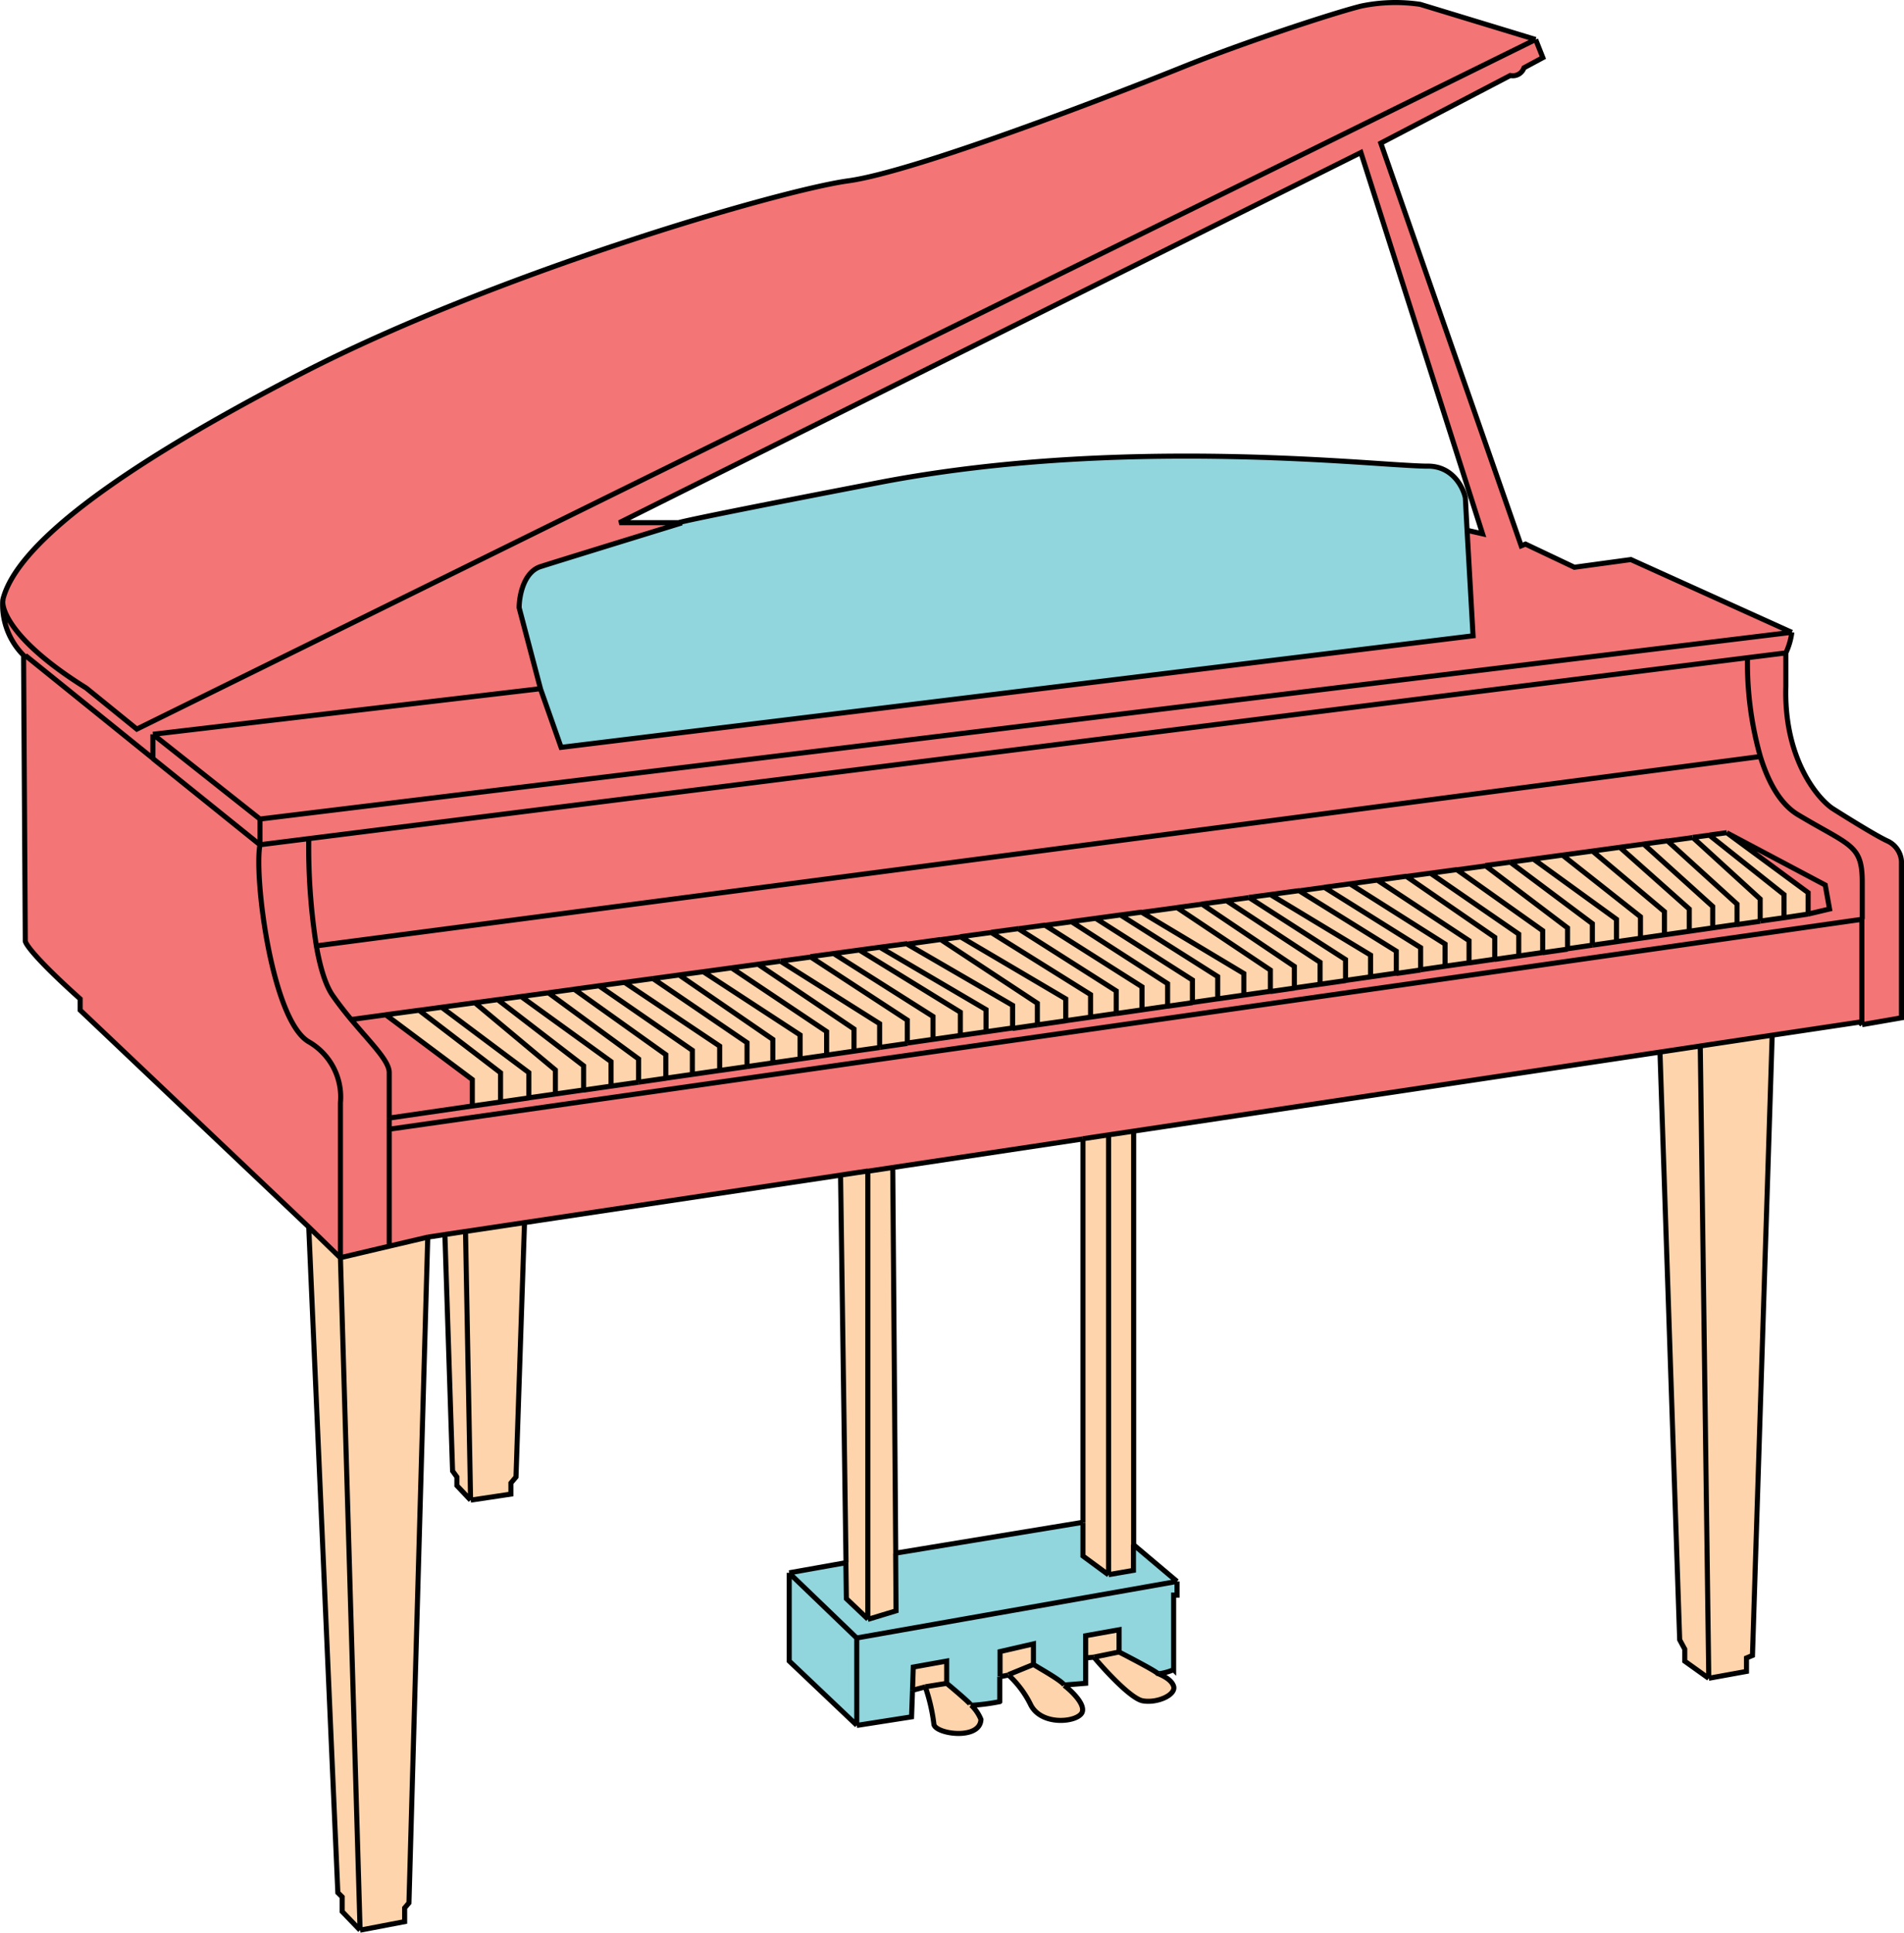 <svg xmlns="http://www.w3.org/2000/svg" viewBox="0 0 375.68 381.18"><defs><style>.cls-1{fill:#f37575;}.cls-1,.cls-3{fill-rule:evenodd;}.cls-2{fill:#91d5dd;}.cls-3,.cls-4{fill:#fed4ac;}.cls-5{fill:none;stroke:#000;}</style></defs><title>icon-8</title><g id="Layer_2" data-name="Layer 2"><g id="_8_icon" data-name="8 icon"><path id="body" class="cls-1" d="M67.51,377v-2.88l-.85-.84L60.92,242,15.81,199.22V197c-8.93-8-10.93-11-10.82-11.48l-.34-56.27A14.13,14.13,0,0,1,.54,118.53a2.37,2.37,0,0,1,.06-.41c2.7-10.31,21.12-25,59.13-44.6s94.11-36,107.63-37.85,53.9-17.57,66.06-22.47,29.74-10.65,35.15-12A33.28,33.28,0,0,1,280.23.86L303,7.79l1.35,3.55-3.72,2a2.34,2.34,0,0,1-2.7,1.52L272.45,28.23l27.71,79.42.85-.34,9.63,4.56,11.15-1.52,31.76,14.36a13.89,13.89,0,0,1-1.18,4.06v6.58c-.41,13.79,5.91,21.74,9.12,24,2.65,1.69,8.52,5.34,10.82,6.42a4.77,4.77,0,0,1,2.87,4v30.92l-7.77,1.35-.51-.5-17.23,2.58-3.89,122.28-1.18.5v2.71L337.16,331l-4.73-3.38v-2.37l-1-1.85L327.53,207.5,223.62,223.1v81.55l8.62,7.27v2.7h-.67v14.7a10.39,10.39,0,0,1-2.86.8c1,.37,2.5,1.22,2.86,2.41.5,1.69-3.21,3.38-6.09,2.87-2.29-.4-7.37-5.91-9.63-8.61l-1.69.16V332l-4.22.34c1.41,1.07,4.09,3.62,3.55,5.24-.68,2-7.94,2.87-10.14-1.35a19.75,19.75,0,0,0-4.39-5.92l-1.69.34v4.9a40.73,40.73,0,0,1-5.64.73,8.28,8.28,0,0,1,1.92,2.82c-.17,4.22-9.29,2.87-9.29.85a35.75,35.75,0,0,0-1.69-7.27l-2.52.67-.19,5.24-10.81,1.69L155.7,327.63v-17.4l11.22-2-1.08-76.43-62.35,9.36-1.68,50.17-1,1.19v2.19l-7.94,1.19L90.15,293V291.3l-.85-1.18-1.52-46.63L84.4,244,80.69,375.28l-.85,1V379l-8.79,1.69ZM213.66,224.59l-37.51,5.63.59,76.12,36.92-6.08Zm54.91-194.5,24,75.19-3-.68,1.18,20.79-179.94,22-4.05-11.49-4.23-16.05c0-2.25.85-7,4.23-8.11s20-6.19,27.87-8.62H122.25ZM356.76,180.3v-4.23l-17.06-7.26,1-4.56L76.12,200.15l17.07,12.76v5.23Z"/><path id="board" class="cls-2" d="M289.52,104.6l-.34-6.42c-.45-2.14-2.6-6.38-7.6-6.25-1.11,0-3.71-.14-7.51-.39-17.57-1.17-59.57-4.26-100.46,3.6-29.11,5.6-38.27,7.53-39.69,7.94h.66c-7.88,2.43-24.5,7.54-27.87,8.62s-4.23,5.86-4.23,8.11l4.23,16.05,4.05,11.49,179.94-22Z"/><path class="cls-2" d="M171.25,319.35,167,315.3l-.1-7.1-11.22,2,13.35,12.84,63.19-11.15-8.62-7.27v5.07l-4.9.85-5.06-3.72v-6.59l-36.92,6.08.08,11.32Z"/><path id="Bottom-box" class="cls-2" d="M169.05,340.3l10.81-1.69.19-5.24.15-4.56,6.59-1.18V332c1.58,1.3,4.73,4,4.73,4.23l.11.05a40.73,40.73,0,0,0,5.64-.73v-9.8l6.59-1.52v4.06l1.31.79c1.81,1.07,4.24,2.52,4.77,3.26l4.22-.34v-9.46l6.59-1.18v4.39c2.42,1.24,7.34,3.82,7.61,4.23l.08,0,.27.1a10.39,10.39,0,0,0,2.86-.8v-14.7h.67v-2.7l-63.19,11.15Z"/><path id="Box-left" class="cls-2" d="M155.7,310.23v17.4l13.35,12.67V323.07Z"/><path id="Controls" class="cls-3" d="M.6,118.12c0,.13,0,.26-.06.41A2.37,2.37,0,0,1,.6,118.12ZM228.44,330l.27.1c1,.37,2.5,1.22,2.86,2.41.5,1.69-3.21,3.38-6.09,2.87-2.29-.4-7.37-5.91-9.63-8.61l-1.69.16v-4.39l6.59-1.18v4.39c2.42,1.24,7.34,3.82,7.61,4.23Zm-23.27-.92c1.81,1.07,4.24,2.52,4.77,3.26,1.41,1.07,4.09,3.62,3.55,5.24-.68,2-7.94,2.87-10.14-1.35a19.75,19.75,0,0,0-4.39-5.92l-1.69.34v-4.9l6.59-1.52v4.06Zm-13.65,7.15.11.05a8.28,8.28,0,0,1,1.92,2.82c-.17,4.22-9.29,2.87-9.29.85a35.75,35.75,0,0,0-1.69-7.27l-2.52.67.15-4.56,6.59-1.18V332C188.37,333.32,191.52,336,191.52,336.25Zm-57.6-233.17c-.47.14-.1.11.66,0Z"/><path id="Back-leg" class="cls-4" d="M101.81,291.3l1.68-50.17-11.65,1.75,1,53,7.94-1.19v-2.19Z"/><path id="back-leg-left" class="cls-4" d="M90.15,293l2.7,2.88-1-53-4.06.61,1.52,46.63.85,1.18Z"/><path id="Right-leg" class="cls-4" d="M337.16,331l7.44-1.35V327l1.18-.5,3.89-122.28-14.19,2.13Z"/><path id="Right-leg-left" class="cls-4" d="M327.53,207.5l3.89,115.91,1,1.85v2.37l4.73,3.38L335.48,206.3Z"/><path id="Middle-right-left" class="cls-4" d="M213.66,306.85l5.06,3.72V223.83l-5.06.76v82.26Z"/><path id="Middle-right-right" class="cls-4" d="M218.72,223.83v86.74l4.9-.85V223.1Z"/><path id="Middle-left-right" class="cls-4" d="M171.25,231v88.39l5.57-1.69-.08-11.32-.59-76.12Z"/><path id="Middle-left-left" class="cls-4" d="M167,315.3l4.23,4.05V231l-5.41.81,1.08,76.43Z"/><path id="key1" class="cls-4" d="M76.12,200.15l17.07,12.76v5.23l5.57-.8v-5.78l-16.05-12.3Z"/><path id="key2" class="cls-4" d="M82.71,199.26l16.05,12.3v5.78l5.58-.8v-5l-17.23-12.9Z"/><path id="key3" class="cls-4" d="M104.34,211.56v5l5.24-.75v-4.74L93.7,197.77l-6.59.89Z"/><path id="key4" class="cls-4" d="M109.58,211.05v4.74l5.57-.8V210.2l-16.89-13-4.56.62Z"/><path id="key5" class="cls-4" d="M115.15,210.2V215l5.41-.78v-4.85l-17.74-12.83-4.56.62Z"/><path id="key6" class="cls-4" d="M120.56,209.36v4.85l5.41-.77v-4.59l-17.74-13-5.41.73Z"/><path id="key7" class="cls-4" d="M126,208.85v4.59l5.4-.78V208l-18.08-12.9-5.06.69Z"/><path id="key8" class="cls-4" d="M131.37,208v4.65l5.24-.75v-4.75l-18.42-12.72-4.9.67Z"/><path id="key9" class="cls-4" d="M136.61,207.16v4.75l5.41-.78v-4.81l-18.76-12.56-5.07.68Z"/><path id="key10" class="cls-4" d="M142,206.32v4.81l5.4-.77v-4.72L128.84,193l-5.58.76Z"/><path id="key11" class="cls-4" d="M147.42,205.64v4.72l5.07-.73V205L134,192.29l-5.2.71Z"/><path id="ley12" class="cls-4" d="M152.49,205v4.66l5.42-.78v-4.73l-19.1-12.47-4.77.64Z"/><path id="key13" class="cls-4" d="M157.91,204.12v4.73l5.23-.75v-4.65l-18.76-12.56-5.57.76Z"/><path id="key14" class="cls-4" d="M163.14,203.45v4.65l5.4-.78v-4.38l-18.92-12.76-5.24.71Z"/><path id="Left-right" class="cls-4" d="M71.05,380.68,79.84,379v-2.7l.85-1L84.4,244l-7.6,1.78-9.63,2.27Z"/><path id="left-left" class="cls-4" d="M67.51,374.09V377l3.54,3.71L67.17,248.05,60.92,242l5.74,131.28Z"/><path id="key15" class="cls-4" d="M168.54,202.94v4.38l5.07-.72v-4.68L154,189.58l-4.39.6Z"/><path id="key16" class="cls-4" d="M179,201.25v4.57l5.07-.73v-4.52l-19.6-12.41-4.56.62Z"/><path id="key17" class="cls-4" d="M184.09,200.57v4.52l10.47-1.5v-4.37l-20.95-12.3-4.05.55-5.07.69Z"/><path id="key18" class="cls-4" d="M204.7,197.87v4.26l5.58-.8V197l-20.79-12.25-3.88.53Z"/><path id="key19" class="cls-4" d="M235.28,193.31v4.43l5-.72v-4.39l-19.18-12.15-4.9.67Z"/><path id="key20" class="cls-4" d="M318.92,181.31v4.42l4.73-.68V180.8l-15.38-12.15-5.74.78Z"/><path id="key21" class="cls-4" d="M333.28,179.28v4.39l4.66-.67v-4.22l-13.62-12.31-4.73.64Z"/><path id="key22" class="cls-4" d="M342.74,178.27v4l4.56-.65v-4.4L334,165.16l-4.9.67Z"/><path id="key23" class="cls-4" d="M356.76,180.3v-4.23l-16.05-11.82-3.38.46L352,176.41V181Z"/><path id="key24" class="cls-4" d="M347.3,177.26v4.4L352,181v-4.57l-14.71-11.7-3.38.45Z"/><path id="key25" class="cls-4" d="M337.94,178.78V183l4.8-.69v-4l-13.69-12.44-4.73.64Z"/><path id="key26" class="cls-4" d="M328.38,179.79v4.58l4.9-.7v-4.39l-13.69-12.17-5.4.74Z"/><path id="key27" class="cls-4" d="M323.65,180.8v4.25l4.73-.68v-4.58l-14.19-11.94-5.92.8Z"/><path id="key28" class="cls-4" d="M309.29,183v4.12l4.9-.71v-4.25L298,170.05l-4.9.66Z"/><path id="key29" class="cls-4" d="M304.39,183.51v4.31l4.9-.7V183l-16.22-12.29-5.58.76Z"/><path id="key30" class="cls-4" d="M314.19,182.16v4.25l4.73-.68v-4.42l-16.39-11.88-4.56.62Z"/><path id="key31" class="cls-4" d="M289.86,185.54v4.37l5.07-.73v-4.32l-17.41-12-5.74.78Z"/><path id="key32" class="cls-4" d="M294.93,184.86v4.32l4.73-.68v-4.32l-17.41-12-4.73.64Z"/><path id="key33" class="cls-4" d="M299.66,184.18v4.32l4.73-.68v-4.31l-16.9-12-5.24.71Z"/><path id="key34" class="cls-4" d="M275.5,187.56V192l4.78-.69v-4.39L261.3,175l-4.9.67Z"/><path id="key35" class="cls-4" d="M280.28,186.89v4.39l4.85-.7v-4.37l-18.76-11.87-5.07.68Z"/><path id="key36" class="cls-4" d="M285.13,186.21v4.37l4.73-.67v-4.37L271.78,173.6l-5.41.74Z"/><path id="key37" class="cls-4" d="M250.66,191.28v4.25l4.73-.68V190.6l-18.25-12.3-4.9.67Z"/><path id="key38" class="cls-4" d="M270.43,188.41v4.29l5.07-.73v-4.41l-19.1-11.87-5.74.78Z"/><path id="key39" class="cls-4" d="M265.53,189.25v4.15l4.9-.7v-4.29l-19.77-11.94-4.23.57Z"/><path id="key40" class="cls-4" d="M255.39,190.6v4.25l10.14-1.45v-4.15L246.43,177l-4.39.6-4.9.66Z"/><path id="key41" class="cls-4" d="M240.27,192.63V197l10.39-1.49v-4.25L232.24,179l-6.93.94-4.22.57Z"/><path id="key42" class="cls-4" d="M230.38,194v4.46l4.9-.7v-4.43l-19.09-12.16-4.73.64Z"/><path id="key43" class="cls-4" d="M220.25,195.5v4.4l5.06-.73v-4.51L206.22,182.5l-5.24.71Z"/><path id="key44" class="cls-4" d="M215.18,196.18v4.45l5.07-.73v-4.4L201,183.21l-5.4.73Z"/><path id="key45" class="cls-4" d="M225.31,194.66v4.51l5.07-.73V194l-18.92-12.19-5.24.71Z"/><path id="key46" class="cls-4" d="M210.28,197v4.31l4.9-.7v-4.45l-19.6-12.24-6.09.83Z"/><path id="key47" class="cls-4" d="M199.8,198.38v4.46l4.9-.71v-4.26L185.61,185.3l-6.59.91Z"/><path id="key48" class="cls-4" d="M194.56,199.22v4.37l5.24-.75v-4.46L179,186.21l-5.41.71Z"/><path id="key49" class="cls-4" d="M173.61,201.92v4.68l5.41-.78v-4.57l-19.09-12.47-5.92.8Z"/><path class="cls-5" d="M71.05,380.68,67.51,377v-2.88l-.85-.84L60.92,242M71.05,380.68,79.84,379v-2.7l.85-1L84.4,244M71.05,380.68,67.17,248.05M84.4,244l3.38-.51M84.4,244l-7.6,1.78m290.61-43.69-.51-.5-17.23,2.58m17.74-2.08,7.77-1.35V169.82a4.77,4.77,0,0,0-2.87-4c-2.3-1.08-8.17-4.73-10.82-6.42-3.21-2.26-9.53-10.21-9.12-24v-6.58m15,73.32V181.31m0,20.78V181.31m-15-52.54a13.89,13.89,0,0,0,1.18-4.06m-1.18,4.06-7.6.95m8.78-5-31.76-14.36-11.15,1.52L301,107.31l-.85.34L272.45,28.23,298,14.89a2.34,2.34,0,0,0,2.7-1.52l3.72-2L303,7.79m50.51,116.92L51.29,161.54M303,7.79,280.23.86a33.28,33.28,0,0,0-11.66.34c-5.41,1.35-23,7.1-35.15,12s-52.54,20.61-66.06,22.47S97.75,53.92,59.73,73.52,3.3,107.81.6,118.12M303,7.79,27,143.8l-10-8.11C3.48,127.28.42,121,.54,118.53m.06-.41a2.37,2.37,0,0,0-.06.41m.06-.41c0,.13,0,.26-.06.41M60.92,242,15.81,199.22V197c-8.93-8-10.93-11-10.82-11.48l-.34-56.27A14.13,14.13,0,0,1,.54,118.53M60.92,242l6.25,6.08M289.52,104.6l3,.68-24-75.19-146.32,73h11.67m155.6,1.52-.34-6.42c-.45-2.14-2.6-6.38-7.6-6.25-1.11,0-3.71-.14-7.51-.39-17.57-1.17-59.57-4.26-100.46,3.6-29.11,5.6-38.27,7.53-39.69,7.94m155.6,1.52,1.18,20.79-179.94,22-4.05-11.49m27.87-32.78c-7.88,2.43-24.5,7.54-27.87,8.62s-4.23,5.86-4.23,8.11l4.23,16.05m27.87-32.78h-.66m.66,0c-.76.11-1.13.14-.66,0M327.53,207.5l3.89,115.91,1,1.85v2.37l4.73,3.38M327.53,207.5l8-1.2m-8,1.2L223.62,223.1M337.16,331l7.44-1.35V327l1.18-.5,3.89-122.28M337.16,331,335.48,206.3m14.19-2.13-14.19,2.13M67.17,248.05V217.47a12.55,12.55,0,0,0-6.25-12c-7.27-4.22-10.82-32.44-9.63-38.86m15.88,81.44,9.63-2.27m26.69-4.65-1.68,50.17-1,1.19v2.19l-7.94,1.19m10.64-54.74-11.65,1.75m11.65-1.75,62.35-9.36m-73,64.1L90.15,293V291.3l-.85-1.18-1.52-46.63m5.07,52.38-1-53m-4.06.61,4.06-.61m74-11.11,5.41-.81m-5.41.81,1.08,76.43m4.33,11.15L167,315.3l-.1-7.1m4.33,11.15V231m0,88.39,5.57-1.69-.08-11.32M171.25,231l4.9-.74m0,0,37.51-5.63m-37.51,5.63.59,76.12m42,4.23-5.06-3.72v-6.59m5.06,10.31V223.83m0,86.74,4.9-.85v-5.07m-4.9-80.82,4.9-.73m-4.9.73-5.06.76m10-1.49v81.55m-10-80.06v75.67m-46.74,7.94-11.22,2m0,0v17.4l13.35,12.67M155.7,310.23l13.35,12.84m0,17.23,10.81-1.69.19-5.24m-11,6.93V323.07M186.79,332v-4.39l-6.59,1.18-.15,4.56m6.74-1.35c1.58,1.3,4.73,4,4.73,4.23M186.79,332l-4.22.68m9,3.55s0,0,.11.05m-.11-.05.11.05m12.23-8v-4.06l-6.59,1.52v4.9m6.59-2.36-4.9,2m4.9-2,1.31.79c1.81,1.07,4.24,2.52,4.77,3.26m0,0,4.22-.34V327m-4.22,5.41c1.41,1.07,4.09,3.62,3.55,5.24-.68,2-7.94,2.87-10.14-1.35a19.75,19.75,0,0,0-4.39-5.92m21.79-4.56v-4.39l-6.59,1.18V327m6.59-1.18c2.42,1.24,7.34,3.82,7.61,4.23m-7.61-4.23-4.9,1M228.36,330c0,.08.18.11.35.12m-.35-.12.08,0,.27.1m3.53-18.2v2.7h-.67v14.7a10.39,10.39,0,0,1-2.86.8m3.53-18.2-8.62-7.27m8.62,7.27-63.19,11.15m7.69-16.73,36.92-6.08M182.57,332.7a35.75,35.75,0,0,1,1.69,7.27c0,2,9.12,3.37,9.29-.85a8.28,8.28,0,0,0-1.92-2.82m-9.06-3.6-2.52.67m18.91-3-1.69.34m0,0v4.9a40.73,40.73,0,0,1-5.64.73M214.16,327l1.69-.16m0,0c2.26,2.7,7.34,8.21,9.63,8.61,2.88.51,6.59-1.18,6.09-2.87-.36-1.19-1.89-2-2.86-2.41M51.29,166.61v-5.07m0,5.07-21.12-17m21.12,17,9.63-1.21M5,129.27l25.18,20.31m0-4.76,21.12,16.72M30.17,144.82v4.76m0-4.76,76.54-9M60.92,165.4l283.85-35.68M60.92,165.4a125.29,125.29,0,0,0,1.5,21.15m14.38,25v8.95m0-8.95c0-1.81-2.14-4.26-4.93-7.47m4.93,7.47v8.95m0,25.27V222.71m0,23.07V222.71m268-93a67.67,67.67,0,0,0,2.53,19.49m20.11,24.84v7.26m0-7.26v7.26m0-7.26c0-6.14-1.5-7-7.9-10.6-1.36-.76-2.94-1.66-4.77-2.75-3.55-2.12-5.9-6.5-7.44-11.49M62.42,186.55c.72,4.1,1.76,7.7,3.23,9.8,1.19,1.7,2.43,3.28,3.64,4.73m-6.87-14.53L347.3,149.21M76.8,222.71l290.61-41.4M76.8,222.71v-2.2m0,2.2v-2.2m263.91-56.26,19.43,10.3.85,4.73-4.23,1m-16.05-16.05-3.38.46m3.38-.46,16.05,11.82v4.23m0,0L352,181M69.29,201.08l6.83-.93m-6.83.93c.78.93,1.55,1.82,2.27,2.65m4.56-3.58,17.07,12.76v5.23m-17.07-18,6.59-.89m10.48,18.88L76.8,220.51m16.39-2.37,5.57-.8M71.87,204.09h0m0,0-.31-.36m.31.36h0m0,0-.31-.35m11.15-4.47,16.05,12.3v5.78M82.71,199.26l4.4-.6m11.65,18.68,5.58-.8m0,0v-5l-17.23-12.9m17.23,17.88,5.24-.75M87.11,198.66l6.59-.89m15.88,18v-4.74L93.7,197.77m15.88,18,5.57-.8M93.7,197.77l4.56-.62M115.15,215V210.2l-16.89-13M115.15,215l5.41-.78m-22.3-17.06,4.56-.62m17.74,17.68v-4.85l-17.74-12.83m17.74,17.68,5.41-.77m-23.15-16.91,5.41-.73M126,213.44v-4.59l-17.74-13M126,213.44l5.4-.78M108.23,195.8l5.06-.69m18.08,17.55V208l-18.08-12.9m18.08,17.55,5.24-.75m-23.32-16.8,4.9-.67m18.42,17.47v-4.75l-18.42-12.72m18.42,17.47,5.41-.78m-23.83-16.69,5.07-.68M142,211.13v-4.81l-18.76-12.56M142,211.13l5.4-.77m-24.16-16.6,5.58-.76m18.58,17.36v-4.72L128.84,193m18.58,17.36,5.07-.73M128.84,193l5.2-.71m18.45,17.34V205L134,192.29m18.45,17.34,5.42-.78M134,192.29l4.77-.64m19.1,17.2v-4.73l-19.1-12.47m19.1,17.2,5.23-.75m-24.33-16.45,5.57-.76m18.76,17.21v-4.65l-18.76-12.56m18.76,17.21,5.4-.78m-24.16-16.43,5.24-.71m18.92,17.14v-4.38l-18.92-12.76m18.92,17.14,5.07-.72m-24-16.42,4.39-.6m19.6,17v-4.68L154,189.58m19.6,17,5.41-.78m-25-16.24,5.92-.8m19.09,17v-4.57l-19.09-12.47m19.09,17,5.07-.73m-24.16-16.31,4.56-.62m19.6,16.93v-4.52l-19.6-12.41m19.6,16.93,10.47-1.5m-30.07-15.43,5.07-.69m19.93,16.65v-4.39l-19.93-12.26m0,0,4.05-.55m20.95,16.67v-4.37l-20.95-12.3m20.95,16.67,5.24-.75m-26.19-15.92,5.41-.71m20.78,16.63v-4.46L179,186.21m20.78,16.63,4.9-.71M179,186.21l6.59-.91m19.09,16.83v-4.26L185.61,185.3m19.09,16.83,5.58-.8m-24.67-16,3.88-.53m20.79,16.56V197l-20.79-12.25m20.79,16.56,4.9-.7m-25.69-15.86,6.09-.83m19.6,16.69v-4.45l-19.6-12.24m19.6,16.69,5.07-.73m-24.67-16,5.4-.73m19.27,16.69v-4.4L201,183.21m19.27,16.69,5.06-.73m-24.33-16,5.24-.71m19.09,16.67v-4.51L206.22,182.5m19.09,16.67,5.07-.73M206.22,182.5l5.24-.71m18.92,16.65V194l-18.92-12.19m18.92,16.65,4.9-.7m-23.82-16,4.73-.64m19.09,16.59v-4.43l-19.09-12.16m19.09,16.59,5-.72m-24.08-15.87,4.9-.67M240.27,197v-4.39l-19.18-12.15M240.27,197l10.39-1.49m-29.57-15.05,4.22-.57m20.11,16.27V192l-20.11-12.05m0,0,6.93-.94m18.42,16.56v-4.25L232.24,179m18.42,16.56,4.73-.68M232.24,179l4.9-.67m18.25,16.55V190.6l-18.25-12.3m18.25,16.55,10.14-1.45m-28.39-15.1,4.9-.66M260.46,194v-4.22L242,177.64m0,0,4.39-.6m19.1,16.36v-4.15L246.43,177m19.1,16.36,4.9-.7m-24-15.66,4.23-.57m19.77,16.23v-4.29l-19.77-11.94m19.77,16.23,5.07-.73m-24.84-15.5,5.74-.78M275.5,192v-4.41l-19.1-11.87M275.5,192l4.78-.69M256.4,175.69l4.9-.67m19,16.26v-4.39L261.3,175m19,16.26,4.85-.7M261.3,175l5.07-.68m18.76,16.24v-4.37l-18.76-11.87m18.76,16.24,4.73-.67m-23.49-15.57,5.41-.74m18.08,16.31v-4.37L271.78,173.6m18.08,16.31,5.07-.73M271.78,173.6l5.74-.78m17.41,16.36v-4.32l-17.41-12m17.41,16.36,4.73-.68m-22.14-15.68,4.73-.64m17.41,16.32v-4.32l-17.41-12m17.41,16.32,4.73-.68m-22.14-15.64,5.24-.71m16.9,16.35v-4.31l-16.9-12m16.9,16.35,4.9-.7m-21.8-15.65,5.58-.76m16.22,16.41V183l-16.22-12.29m16.22,16.41,4.9-.71m-21.12-15.7,4.9-.66m16.22,16.36v-4.25L298,170.05m16.22,16.36,4.73-.68M298,170.05l4.56-.62m16.39,16.3v-4.42l-16.39-11.88m16.39,16.3,4.73-.68m-21.12-15.62,5.74-.78m15.38,16.4V180.8l-15.38-12.15m15.38,16.4,4.73-.68m-20.11-15.72,5.92-.8m14.19,16.52v-4.58l-14.19-11.94m14.19,16.52,4.9-.7m-19.09-15.82,5.4-.74m13.69,16.56v-4.39l-13.69-12.17m13.69,16.56,4.66-.67m-18.35-15.89,4.73-.64M337.94,183v-4.22l-13.62-12.31M337.94,183l4.8-.69m-18.42-15.84,4.73-.64m13.69,16.48v-4l-13.69-12.44m13.69,16.48,4.56-.65m-18.25-15.83,4.9-.67m13.35,16.5v-4.4L334,165.16m13.35,16.5L352,181M334,165.16l3.38-.45M352,181v-4.57l-14.71-11.7"/></g></g></svg>